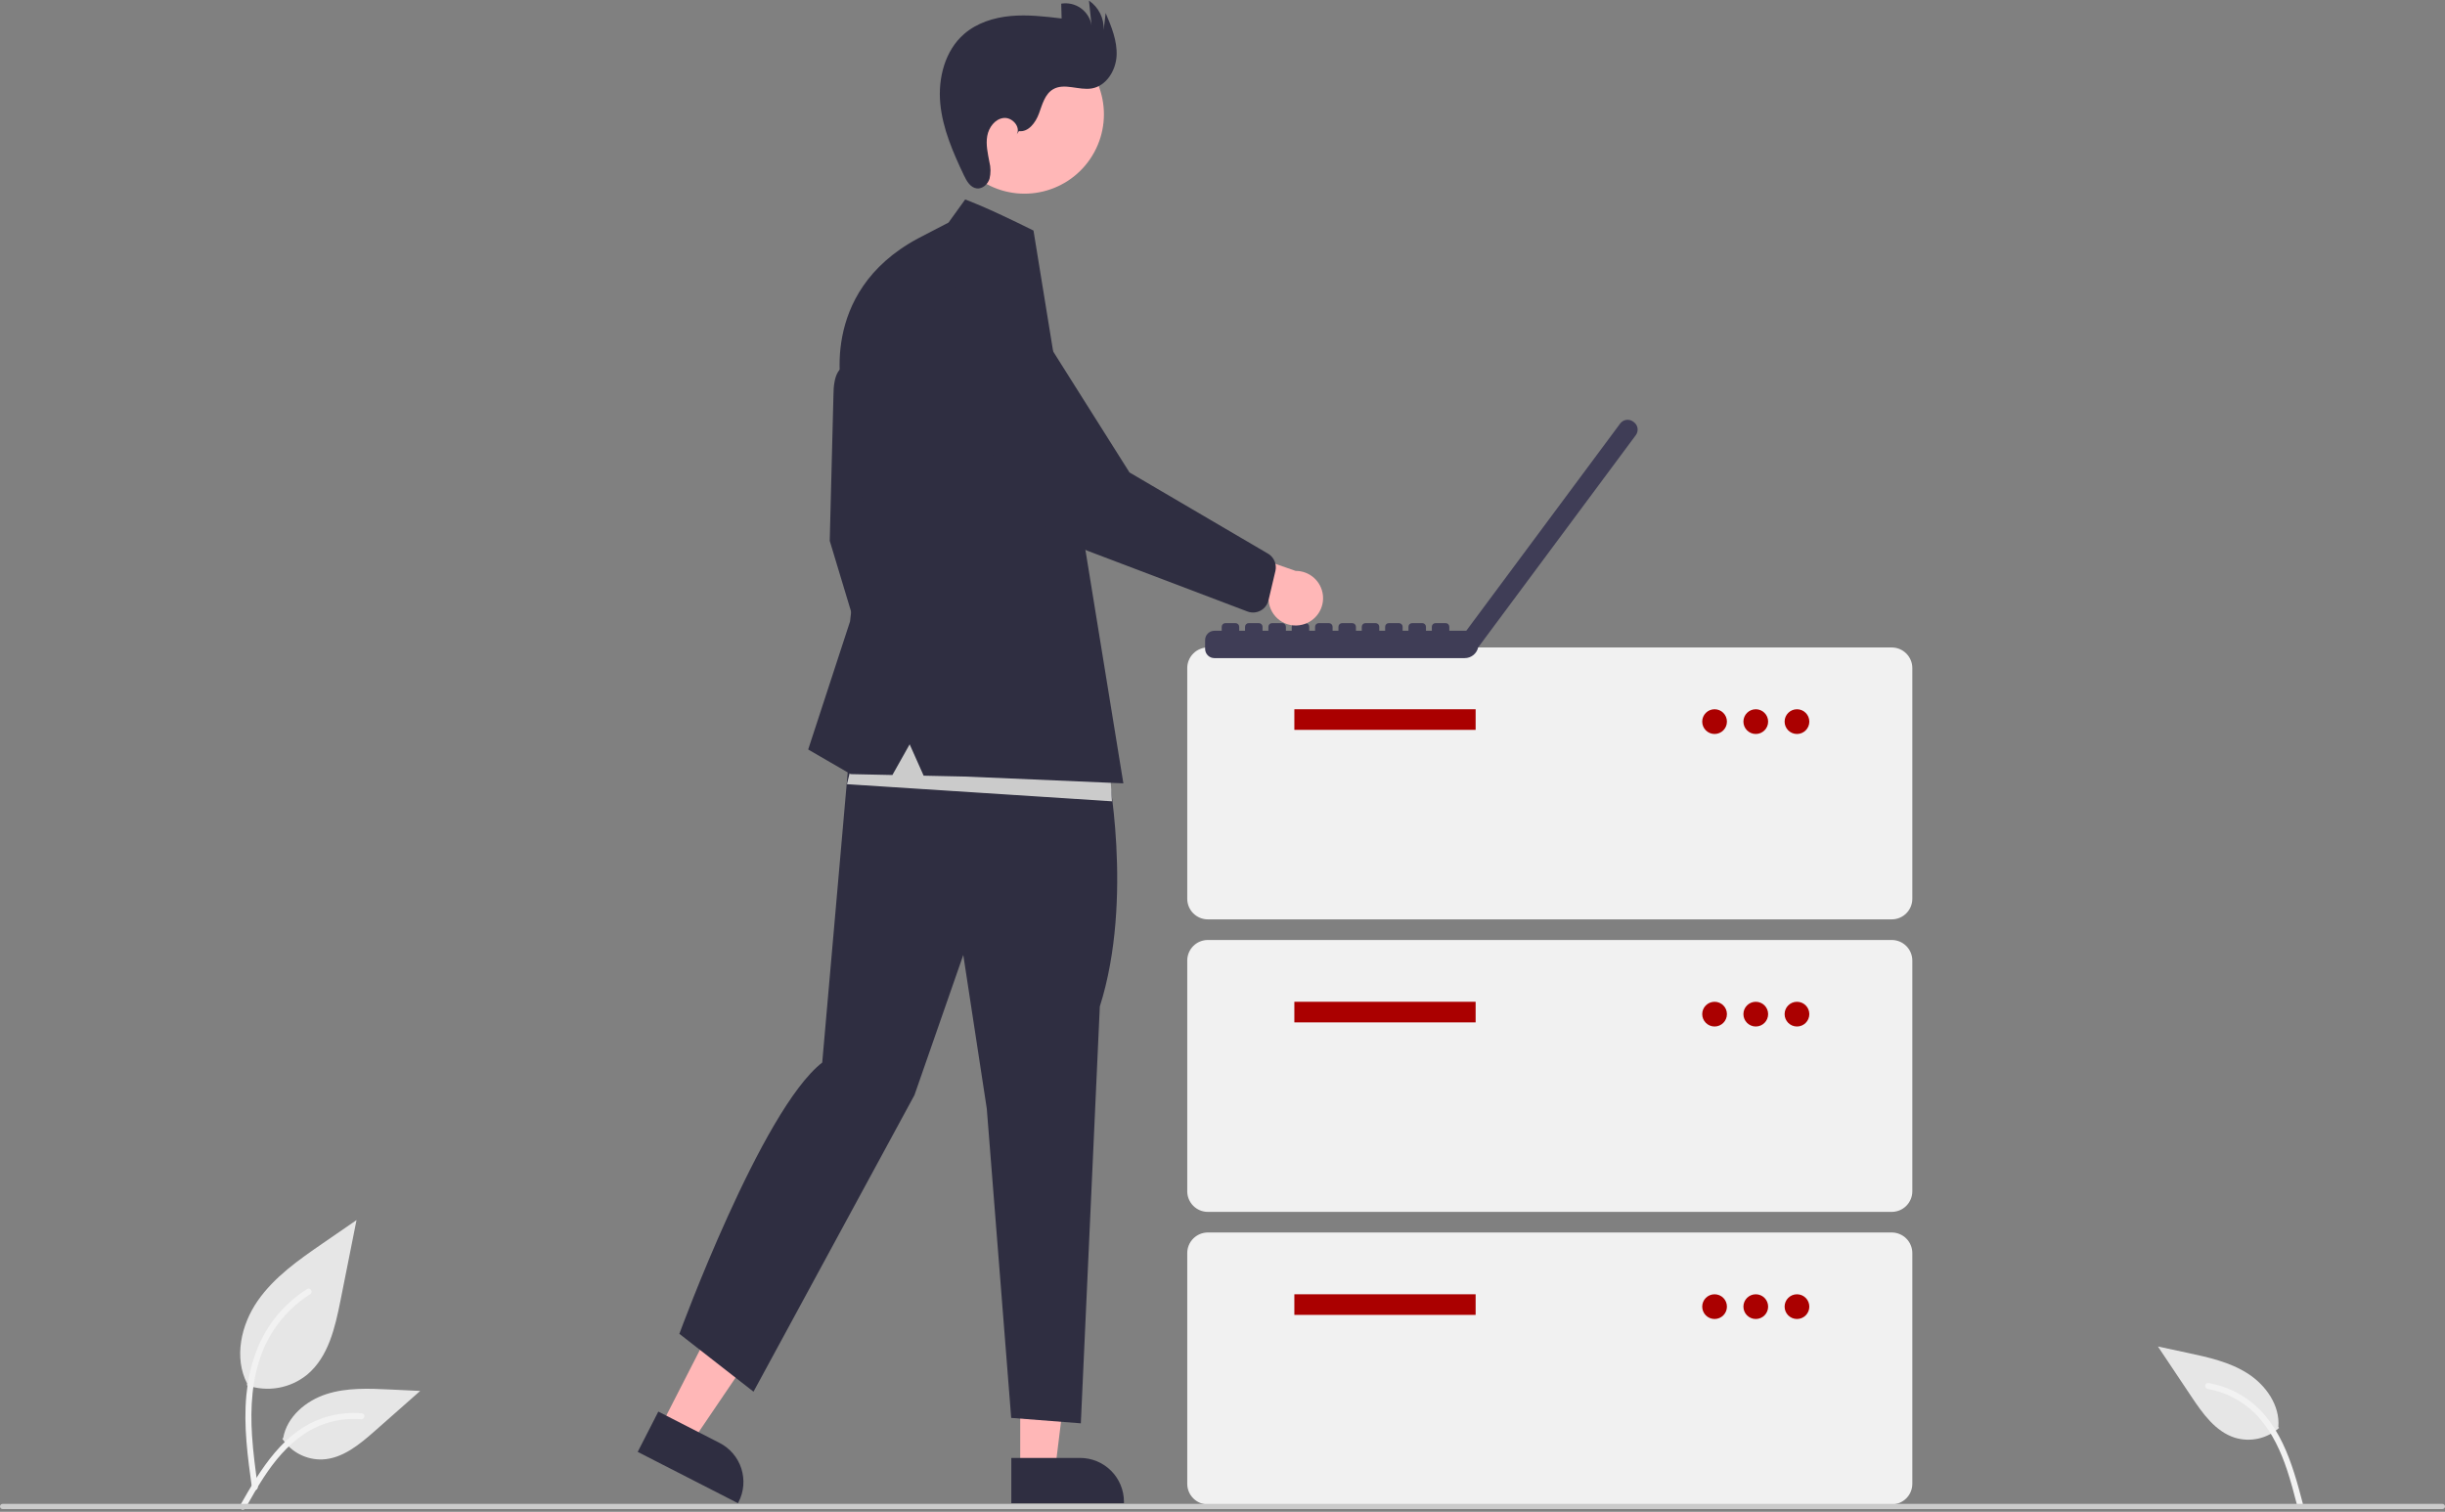 <svg width="393" height="243" viewBox="0 0 393 243" fill="none" xmlns="http://www.w3.org/2000/svg">
    <rect x="0" y="0" width="393" height="243" fill="#808080" stroke="none"/>
    <g clip-path="url(#clip0_2101_620)">
        <path d="M39.668 222.651C41.3 223.224 43.051 223.368 44.754 223.068C46.458 222.768 48.055 222.034 49.392 220.938C52.798 218.079 53.866 213.371 54.735 209.01L57.305 196.111L51.924 199.816C48.055 202.48 44.098 205.23 41.419 209.089C38.74 212.948 37.572 218.216 39.723 222.392" fill="#E6E6E6"/>
        <path d="M40.499 239.165C39.822 234.232 39.125 229.234 39.601 224.247C40.023 219.819 41.374 215.494 44.125 211.946C45.585 210.067 47.362 208.457 49.375 207.188C49.9 206.857 50.383 207.689 49.861 208.019C46.377 210.22 43.682 213.472 42.165 217.303C40.49 221.564 40.221 226.21 40.509 230.736C40.684 233.474 41.054 236.193 41.427 238.909C41.456 239.032 41.438 239.161 41.375 239.271C41.313 239.381 41.211 239.463 41.091 239.501C40.968 239.534 40.837 239.517 40.726 239.454C40.615 239.391 40.534 239.287 40.499 239.165L40.499 239.165Z" fill="#F2F2F2"/>
        <path d="M45.373 231.249C46.073 232.312 47.035 233.178 48.166 233.762C49.297 234.346 50.56 234.629 51.832 234.583C55.103 234.428 57.828 232.146 60.282 229.98L67.54 223.571L62.736 223.342C59.282 223.176 55.738 223.021 52.448 224.087C49.158 225.154 46.124 227.716 45.522 231.122" fill="#E6E6E6"/>
        <path d="M38.584 242.002C41.845 236.233 45.626 229.822 52.383 227.772C54.262 227.204 56.232 227.001 58.187 227.173C58.803 227.226 58.65 228.176 58.035 228.123C54.757 227.851 51.486 228.716 48.772 230.573C46.161 232.351 44.127 234.823 42.406 237.443C41.352 239.049 40.408 240.722 39.463 242.393C39.162 242.928 38.279 242.542 38.584 242.002Z" fill="#F2F2F2"/>
        <path d="M366.325 229.519C365.376 230.368 364.225 230.959 362.982 231.235C361.739 231.511 360.446 231.461 359.228 231.092C356.106 230.106 354.054 227.204 352.236 224.482L346.857 216.431L351.559 217.437C354.941 218.16 358.407 218.915 361.315 220.787C364.223 222.659 366.502 225.912 366.213 229.358" fill="#E6E6E6"/>
        <path d="M370.14 241.65C368.462 235.239 366.445 228.074 360.436 224.366C358.765 223.337 356.912 222.637 354.978 222.303C354.369 222.197 354.275 223.155 354.883 223.261C358.121 223.836 361.062 225.508 363.211 227.997C365.282 230.383 366.616 233.293 367.61 236.266C368.219 238.088 368.704 239.947 369.19 241.804C369.345 242.397 370.297 242.25 370.14 241.65Z" fill="#F2F2F2"/>
        <path d="M304.069 147.776H194.144C193.266 147.775 192.425 147.425 191.804 146.805C191.183 146.184 190.834 145.342 190.833 144.465V107.381C190.834 106.503 191.183 105.662 191.804 105.041C192.425 104.42 193.266 104.071 194.144 104.07H304.069C304.947 104.071 305.789 104.42 306.409 105.041C307.03 105.662 307.379 106.503 307.38 107.381V144.465C307.379 145.342 307.03 146.184 306.409 146.805C305.789 147.425 304.947 147.775 304.069 147.776Z" fill="#F1F1F1"/>
        <path d="M237.187 114.003H208.05V117.314H237.187V114.003Z" fill="#AA0000"/>
        <path d="M275.595 117.977C276.692 117.977 277.581 117.087 277.581 115.99C277.581 114.893 276.692 114.003 275.595 114.003C274.498 114.003 273.608 114.893 273.608 115.99C273.608 117.087 274.498 117.977 275.595 117.977Z" fill="#AA0000"/>
        <path d="M282.217 117.977C283.314 117.977 284.203 117.087 284.203 115.99C284.203 114.893 283.314 114.003 282.217 114.003C281.12 114.003 280.23 114.893 280.23 115.99C280.23 117.087 281.12 117.977 282.217 117.977Z" fill="#AA0000"/>
        <path d="M288.839 117.977C289.936 117.977 290.825 117.087 290.825 115.99C290.825 114.893 289.936 114.003 288.839 114.003C287.742 114.003 286.852 114.893 286.852 115.99C286.852 117.087 287.742 117.977 288.839 117.977Z" fill="#AA0000"/>
        <path d="M304.069 194.792H194.144C193.266 194.791 192.425 194.442 191.804 193.821C191.183 193.2 190.834 192.359 190.833 191.481V154.398C190.834 153.52 191.183 152.678 191.804 152.057C192.425 151.437 193.266 151.088 194.144 151.087H304.069C304.947 151.088 305.789 151.437 306.409 152.057C307.03 152.678 307.379 153.52 307.38 154.398V191.481C307.379 192.359 307.03 193.2 306.409 193.821C305.789 194.442 304.947 194.791 304.069 194.792Z" fill="#F1F1F1"/>
        <path d="M237.187 161.02H208.05V164.331H237.187V161.02Z" fill="#AA0000"/>
        <path d="M275.595 164.993C276.692 164.993 277.581 164.103 277.581 163.006C277.581 161.909 276.692 161.02 275.595 161.02C274.498 161.02 273.608 161.909 273.608 163.006C273.608 164.103 274.498 164.993 275.595 164.993Z" fill="#AA0000"/>
        <path d="M282.217 164.993C283.314 164.993 284.203 164.103 284.203 163.006C284.203 161.909 283.314 161.02 282.217 161.02C281.12 161.02 280.23 161.909 280.23 163.006C280.23 164.103 281.12 164.993 282.217 164.993Z" fill="#AA0000"/>
        <path d="M288.839 164.993C289.936 164.993 290.825 164.103 290.825 163.006C290.825 161.909 289.936 161.02 288.839 161.02C287.742 161.02 286.852 161.909 286.852 163.006C286.852 164.103 287.742 164.993 288.839 164.993Z" fill="#AA0000"/>
        <path d="M304.069 241.808H194.144C193.266 241.807 192.425 241.458 191.804 240.837C191.183 240.216 190.834 239.375 190.833 238.497V201.414C190.834 200.536 191.183 199.694 191.804 199.074C192.425 198.453 193.266 198.104 194.144 198.103H304.069C304.947 198.104 305.789 198.453 306.409 199.074C307.03 199.694 307.379 200.536 307.38 201.414V238.497C307.379 239.375 307.03 240.216 306.409 240.837C305.789 241.458 304.947 241.807 304.069 241.808Z" fill="#F1F1F1"/>
        <path d="M237.187 208.036H208.05V211.347H237.187V208.036Z" fill="#AA0000"/>
        <path d="M275.595 212.009C276.692 212.009 277.581 211.12 277.581 210.022C277.581 208.925 276.692 208.036 275.595 208.036C274.498 208.036 273.608 208.925 273.608 210.022C273.608 211.12 274.498 212.009 275.595 212.009Z" fill="#AA0000"/>
        <path d="M282.217 212.009C283.314 212.009 284.203 211.12 284.203 210.022C284.203 208.925 283.314 208.036 282.217 208.036C281.12 208.036 280.23 208.925 280.23 210.022C280.23 211.12 281.12 212.009 282.217 212.009Z" fill="#AA0000"/>
        <path d="M288.839 212.009C289.936 212.009 290.825 211.12 290.825 210.022C290.825 208.925 289.936 208.036 288.839 208.036C287.742 208.036 286.852 208.925 286.852 210.022C286.852 211.12 287.742 212.009 288.839 212.009Z" fill="#AA0000"/>
        <path d="M262.629 67.859L262.507 67.769L262.504 67.767C262.347 67.65 262.169 67.566 261.98 67.518C261.79 67.471 261.593 67.461 261.4 67.49C261.207 67.518 261.021 67.584 260.854 67.685C260.686 67.785 260.54 67.917 260.423 68.074L235.681 101.388H232.959V100.748C232.959 100.591 232.896 100.439 232.784 100.328C232.673 100.216 232.521 100.154 232.364 100.154H230.74C230.582 100.154 230.43 100.216 230.319 100.328C230.207 100.439 230.145 100.591 230.145 100.748V101.388H229.205V100.748C229.205 100.591 229.142 100.439 229.03 100.328C228.919 100.216 228.767 100.154 228.61 100.154H226.986C226.828 100.154 226.676 100.216 226.565 100.328C226.453 100.439 226.391 100.591 226.391 100.748V101.388H225.454V100.748C225.454 100.591 225.391 100.439 225.279 100.328C225.168 100.216 225.017 100.154 224.859 100.154H223.235C223.077 100.154 222.926 100.216 222.814 100.328C222.702 100.439 222.64 100.591 222.64 100.748V101.388H221.7V100.748C221.7 100.591 221.637 100.439 221.526 100.328C221.414 100.216 221.263 100.154 221.105 100.154H219.481C219.323 100.154 219.172 100.216 219.06 100.328C218.948 100.439 218.886 100.591 218.886 100.748V101.388H217.949V100.748C217.949 100.591 217.886 100.439 217.775 100.328C217.663 100.216 217.512 100.154 217.354 100.154H215.73C215.652 100.154 215.574 100.169 215.502 100.199C215.43 100.229 215.364 100.273 215.309 100.328C215.254 100.383 215.21 100.449 215.18 100.521C215.15 100.593 215.135 100.67 215.135 100.748V101.388H214.195V100.748C214.195 100.591 214.132 100.439 214.021 100.328C213.909 100.216 213.758 100.154 213.6 100.154H211.976C211.818 100.154 211.667 100.216 211.555 100.328C211.444 100.439 211.381 100.591 211.381 100.748V101.388H210.441V100.748C210.441 100.591 210.378 100.439 210.267 100.328C210.155 100.216 210.004 100.154 209.846 100.154H208.222C208.064 100.154 207.913 100.216 207.801 100.328C207.69 100.439 207.627 100.591 207.627 100.748V101.388H206.69V100.748C206.69 100.591 206.627 100.439 206.516 100.328C206.404 100.216 206.253 100.154 206.095 100.154H204.471C204.313 100.154 204.162 100.216 204.05 100.328C203.939 100.439 203.876 100.591 203.876 100.748V101.388H202.936V100.748C202.936 100.591 202.873 100.439 202.762 100.328C202.65 100.216 202.499 100.154 202.341 100.154H200.717C200.559 100.154 200.408 100.216 200.296 100.328C200.185 100.439 200.122 100.591 200.122 100.748V101.388H199.185V100.748C199.185 100.591 199.122 100.439 199.011 100.328C198.899 100.216 198.748 100.154 198.59 100.154H196.966C196.808 100.154 196.657 100.216 196.545 100.328C196.434 100.439 196.371 100.591 196.371 100.748V101.388H195.193C194.998 101.388 194.805 101.426 194.624 101.501C194.444 101.576 194.28 101.686 194.142 101.824C194.004 101.962 193.894 102.126 193.819 102.306C193.744 102.487 193.706 102.68 193.706 102.875V104.294C193.706 104.489 193.744 104.683 193.819 104.863C193.894 105.044 194.004 105.208 194.142 105.346C194.28 105.484 194.444 105.594 194.624 105.668C194.805 105.743 194.998 105.781 195.193 105.781H235.434C235.943 105.781 236.438 105.606 236.833 105.284C237.228 104.962 237.5 104.514 237.604 104.015L237.619 104.027L262.934 69.943L262.936 69.94C263.171 69.623 263.271 69.226 263.213 68.836C263.156 68.445 262.945 68.094 262.629 67.859Z" fill="#3F3D56"/>
        <path d="M106.257 229.175L111.256 231.733L123.5 213.671L116.123 209.896L106.257 229.175Z" fill="#FFB7B7"/>
        <path d="M105.817 226.891L115.661 231.929L115.661 231.929C117.325 232.78 118.582 234.258 119.157 236.036C119.731 237.815 119.575 239.749 118.724 241.412L118.62 241.616L102.503 233.368L105.817 226.891Z" fill="#2F2E41"/>
        <path d="M163.986 236.173H169.601L172.272 214.516H163.985L163.986 236.173Z" fill="#FFB7B7"/>
        <path d="M162.554 234.34L173.611 234.34H173.612C175.481 234.34 177.273 235.082 178.595 236.404C179.916 237.725 180.659 239.517 180.659 241.386V241.615L162.554 241.616L162.554 234.34Z" fill="#2F2E41"/>
        <path d="M137.722 59.519C137.722 59.519 133.962 56.638 133.962 63.675L133.368 86.927L139.997 108.894L143.856 101.769L142.273 86.334L137.722 59.519Z" fill="#2F2E41"/>
        <path d="M177.943 123.119C177.943 123.119 182.303 144.353 176.78 161.778L173.728 228.778L162.537 227.906L158.613 178.201L154.834 153.494L146.986 176.021L121.116 223.692L109.199 214.39C109.199 214.39 122.405 178.355 132.162 170.789L137.055 115.058L177.943 123.119Z" fill="#2F2E41"/>
        <path d="M175.874 24.49C179.254 18.307 176.982 10.554 170.798 7.173C164.614 3.793 156.861 6.066 153.481 12.249C150.101 18.433 152.373 26.186 158.557 29.566C164.741 32.946 172.494 30.674 175.874 24.49Z" fill="#FFB7B7"/>
        <path d="M163.774 21.076C165.304 21.275 166.458 19.71 166.993 18.263C167.528 16.817 167.936 15.132 169.266 14.351C171.083 13.283 173.407 14.567 175.485 14.215C177.832 13.817 179.357 11.331 179.477 8.954C179.596 6.577 178.65 4.291 177.722 2.099L177.398 4.823C177.442 3.9 177.247 2.981 176.834 2.155C176.421 1.328 175.803 0.621 175.038 0.102L175.456 4.098C175.367 3.547 175.17 3.019 174.876 2.544C174.583 2.068 174.198 1.656 173.745 1.33C173.292 1.004 172.778 0.771 172.235 0.643C171.691 0.516 171.127 0.498 170.576 0.589L170.642 2.97C167.932 2.648 165.198 2.325 162.48 2.57C159.762 2.816 157.025 3.676 154.965 5.466C151.883 8.144 150.758 12.553 151.135 16.618C151.513 20.683 153.191 24.501 154.94 28.19C155.38 29.118 155.989 30.166 157.009 30.284C157.926 30.39 158.765 29.624 159.05 28.746C159.269 27.845 159.261 26.904 159.025 26.008C158.767 24.637 158.442 23.237 158.684 21.864C158.927 20.491 159.915 19.134 161.299 18.966C162.683 18.798 164.099 20.38 163.433 21.605L163.774 21.076Z" fill="#2F2E41"/>
        <path d="M178.732 128.797L136.139 126.049L139.345 112.767L178.274 121.47L178.732 128.797Z" fill="#CBCBCB"/>
        <path d="M152.465 35.772L155.136 32.063C155.136 32.063 158.122 33.077 166.12 37.058L166.685 40.533L180.566 125.913L155.334 124.824L148.463 124.678L146.215 119.638L143.442 124.571L136.732 124.428L129.905 120.471L136.633 99.889L138.81 81.09L135.446 63.378C135.446 63.378 131.213 47.114 147.517 38.344L152.465 35.772Z" fill="#2F2E41"/>
        <path d="M209.335 100.404C208.717 100.561 208.072 100.581 207.446 100.462C206.82 100.343 206.227 100.088 205.71 99.715C205.193 99.342 204.764 98.86 204.453 98.303C204.142 97.747 203.958 97.129 203.912 96.493L188.942 92.483L194.964 87.136L208.256 91.764C209.329 91.757 210.368 92.144 211.175 92.852C211.981 93.56 212.5 94.54 212.633 95.605C212.766 96.67 212.504 97.747 211.896 98.631C211.288 99.516 210.377 100.147 209.335 100.404Z" fill="#FFB7B7"/>
        <path d="M202.63 98.141C202.316 98.312 201.968 98.416 201.611 98.444C201.254 98.472 200.894 98.425 200.556 98.305L175.931 88.959C169.924 86.83 164.894 82.59 161.778 77.03L151.509 58.711C150.788 57.906 150.233 56.967 149.875 55.947C149.517 54.928 149.364 53.847 149.425 52.768C149.485 51.689 149.757 50.633 150.226 49.659C150.695 48.686 151.352 47.814 152.158 47.094C152.964 46.375 153.905 45.821 154.925 45.465C155.945 45.109 157.026 44.958 158.105 45.021C159.184 45.083 160.24 45.357 161.212 45.828C162.185 46.299 163.056 46.957 163.774 47.764L181.548 75.936L203.917 89.05C204.355 89.338 204.694 89.754 204.889 90.24C205.084 90.727 205.124 91.262 205.005 91.773L203.893 96.487C203.773 96.992 203.503 97.449 203.117 97.797C202.969 97.93 202.806 98.046 202.63 98.141Z" fill="#2F2E41"/>
        <path d="M392.584 242.556H0.416C0.306 242.556 0.2 242.512 0.122 242.434C0.044 242.356 0 242.25 0 242.14C0 242.03 0.044 241.924 0.122 241.846C0.2 241.768 0.306 241.724 0.416 241.724H392.584C392.694 241.724 392.8 241.768 392.878 241.846C392.956 241.924 393 242.03 393 242.14C393 242.25 392.956 242.356 392.878 242.434C392.8 242.512 392.694 242.556 392.584 242.556Z" fill="#CBCBCB"/>
    </g>
    <defs>
        <clipPath id="clip0_2101_620">
            <rect width="393" height="242.547" fill="white" transform="translate(0 0.102)"/>
        </clipPath>
    </defs>
</svg>
